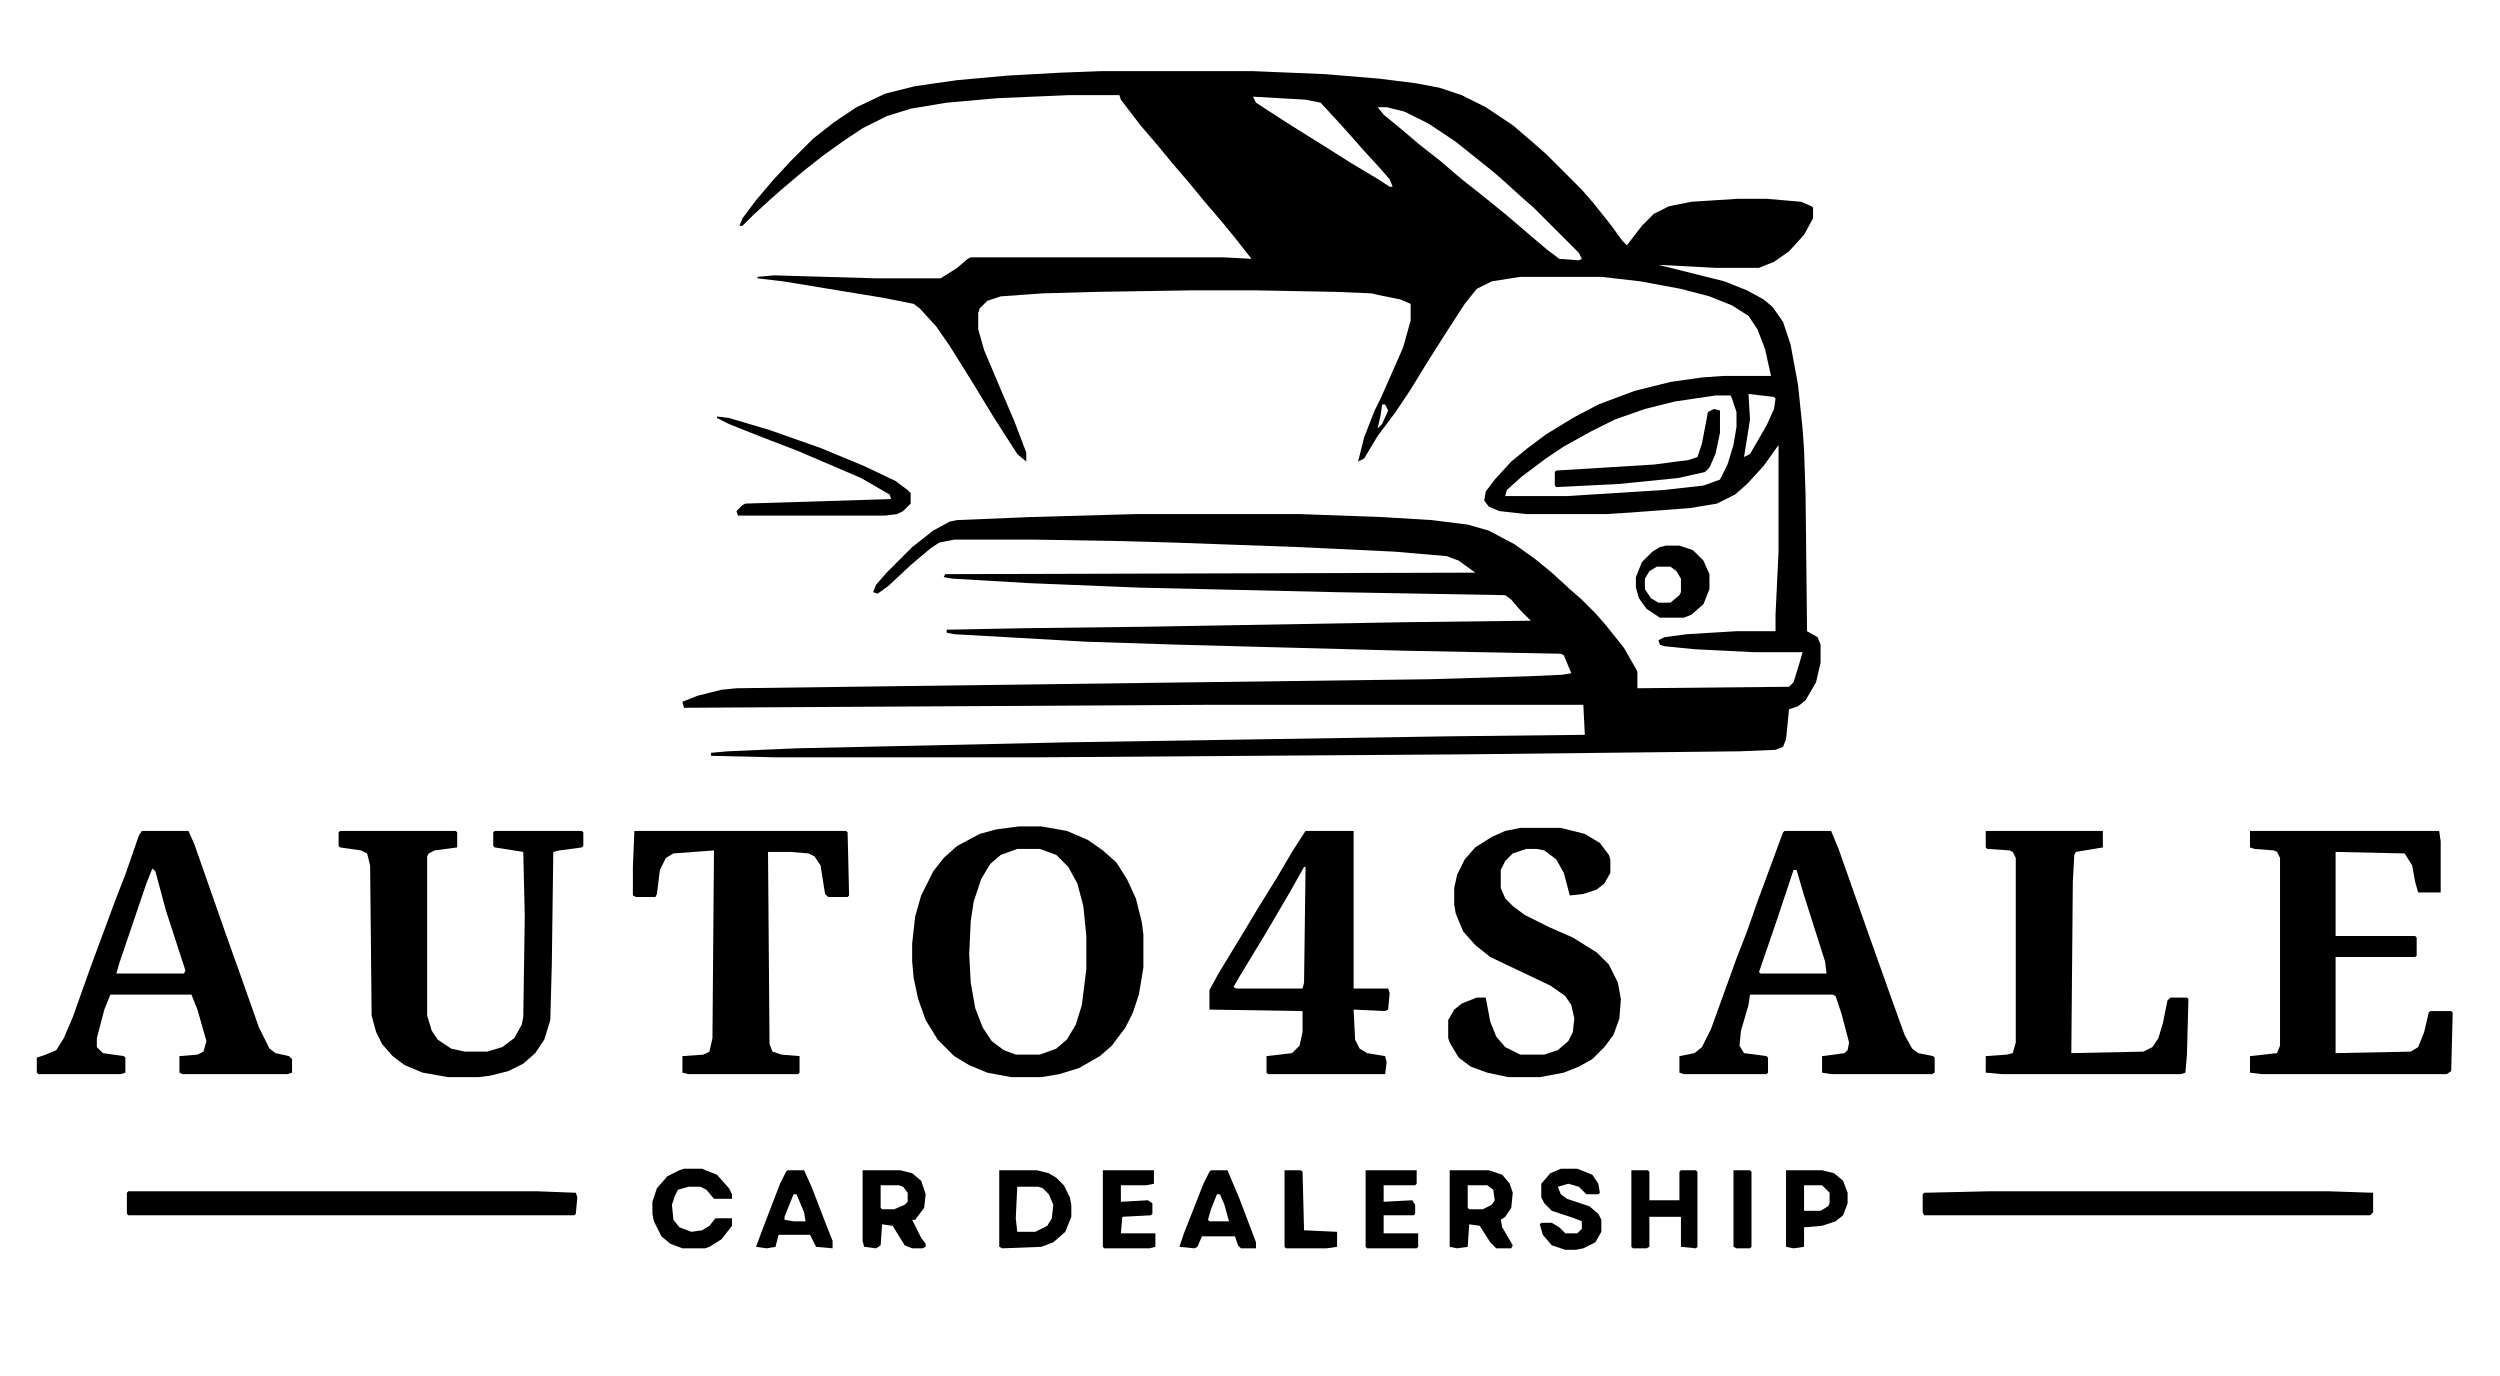 <svg width="169" height="93" xmlns="http://www.w3.org/2000/svg" xmlns:xlink="http://www.w3.org/1999/xlink" overflow="hidden"><defs><clipPath id="clip0"><rect x="188" y="224" width="169" height="93"/></clipPath></defs><g clip-path="url(#clip0)" transform="translate(-188 -224)"><path d="M262.451 228.809 272.703 228.809 277.575 229.012 281.229 229.317 283.665 229.621 285.289 229.926 286.812 230.433 288.436 231.245 290.263 232.463 291.684 233.681 292.496 234.392 294.932 236.828 295.642 237.64 296.86 239.162 297.672 240.279 297.977 240.583 298.992 239.264 299.804 238.452 300.819 237.944 302.341 237.64 305.488 237.437 307.417 237.437 309.751 237.64 310.462 237.944 310.563 238.046 310.563 238.756 309.954 239.873 308.939 240.989 307.924 241.7 306.909 242.106 303.965 242.106 300.108 241.903 304.574 243.019 306.097 243.628 307.214 244.237 307.823 244.745 308.533 245.76 309.041 247.282 309.548 250.023 309.853 252.967 309.954 254.388 310.056 257.433 310.157 266.669 310.868 267.075 311.071 267.583 311.071 268.801 310.766 270.12 310.056 271.338 309.548 271.744 308.939 271.947 308.736 273.977 308.533 274.485 308.026 274.688 305.589 274.789 287.218 274.992 258.087 275.195 240.426 275.195 236.061 275.094 236.061 274.891 237.177 274.789 241.847 274.586 260.218 274.18 286 273.774 295.135 273.673 295.033 271.643 269.962 271.643 234.234 271.846 234.132 271.44 235.147 271.034 236.771 270.628 237.786 270.526 284.579 269.917 291.379 269.714 293.612 269.613 294.221 269.511 293.714 268.293 293.511 268.192 282.955 267.989 267.729 267.583 261.436 267.38 252.504 266.872 251.997 266.771 251.997 266.568 257.275 266.466 265.598 266.365 283.056 266.06 291.481 265.959 290.77 265.248 290.161 264.538 289.755 264.233 278.286 264.03 265.09 263.726 257.579 263.421 252.403 263.117 251.794 263.015 251.895 262.812 287.725 262.711 286.609 261.899 285.797 261.594 282.244 261.29 275.85 260.985 267.425 260.681 263.872 260.579 257.985 260.478 252.504 260.478 251.489 260.681 250.88 261.087 249.561 262.203 248.038 263.624 247.328 264.132 247.023 264.03 247.226 263.523 247.937 262.711 249.662 260.985 251.083 259.869 252.2 259.26 252.707 259.158 257.579 258.955 264.786 258.752 275.85 258.752 281.432 258.955 284.782 259.158 287.218 259.463 288.639 259.869 290.364 260.782 291.785 261.797 292.902 262.711 294.12 263.827 294.932 264.538 295.845 265.451 296.556 266.263 297.774 267.786 298.586 269.207 298.687 269.41 298.687 270.526 308.939 270.425 309.244 270.12 309.65 268.801 309.853 268.09 306.604 268.09 302.544 267.887 300.514 267.684 300.21 267.583 300.108 267.278 300.514 267.075 302.037 266.872 305.386 266.669 308.026 266.669 308.026 265.553 308.229 261.29 308.229 254.083 307.214 255.504 306.097 256.722 305.285 257.433 304.067 258.042 302.24 258.346 298.18 258.651 296.556 258.752 291.176 258.752 289.349 258.549 288.639 258.245 288.334 257.839 288.436 257.23 289.045 256.418 290.161 255.2 291.278 254.286 292.496 253.373 294.323 252.256 296.048 251.343 298.484 250.429 300.92 249.82 303.052 249.516 304.473 249.414 307.721 249.414 307.315 247.587 306.807 246.267 306.198 245.354 305.082 244.643 303.559 244.034 301.631 243.527 298.89 243.019 296.251 242.715 290.77 242.715 288.842 243.019 287.827 243.527 287.015 244.542 285.898 246.267 284.477 248.501 283.361 250.328 282.346 251.85 281.128 253.474 280.214 254.997 279.808 255.2 280.214 253.576 280.925 251.749 281.331 250.937 282.853 247.485 283.361 245.658 283.361 244.542 282.65 244.237 281.128 243.933 280.722 243.831 278.286 243.73 272.906 243.628 268.541 243.628 262.147 243.73 258.493 243.831 255.651 244.034 254.737 244.339 254.23 244.846 254.128 245.151 254.128 246.267 254.534 247.688 255.651 250.328 256.564 252.459 257.376 254.591 257.376 255.2 256.767 254.692 255.143 252.155 253.722 249.82 252.2 247.384 251.286 246.064 250.17 244.846 249.764 244.542 247.734 244.136 240.933 243.019 239.208 242.816 239.208 242.715 240.324 242.613 247.226 242.816 251.591 242.816 252.707 242.106 253.418 241.497 253.621 241.395 270.673 241.395 272.602 241.497 271.485 240.076 270.571 238.959 269.353 237.538 268.44 236.422 267.222 235.001 266.308 233.884 265.09 232.463 263.771 230.738 263.669 230.433 260.218 230.433 255.448 230.636 251.997 230.941 249.561 231.347 247.937 231.854 246.313 232.666 245.095 233.478 243.674 234.493 242.253 235.61 240.933 236.726 240.121 237.437 238.903 238.553 238.192 239.264 237.989 239.264 238.192 238.756 239.106 237.538 240.223 236.219 241.441 234.899 242.963 233.377 244.384 232.26 245.907 231.245 247.835 230.332 249.865 229.824 252.707 229.418 256.057 229.114 259.711 228.911ZM272.703 230.535 272.906 230.941 274.936 232.26 277.372 233.783 279.301 235.001 281.331 236.219 281.94 236.625 282.143 236.625 281.94 236.117 281.229 235.305 280.113 234.087 279.402 233.275 278.489 232.26 277.271 230.941 276.256 230.738ZM281.128 231.245 281.534 231.753 282.65 232.666 283.97 233.783 285.391 234.899 286.812 236.117 288.233 237.234 289.857 238.553 291.278 239.771 292.597 240.888 293.409 241.497 294.729 241.598 294.932 241.497 294.729 241.091 291.684 238.046 290.872 237.335 289.755 236.32 288.943 235.61 286.406 233.58 284.579 232.362 282.955 231.55 281.737 231.245ZM306.198 250.632 306.3 252.358 305.995 254.286 305.894 254.895 306.3 254.692 307.417 252.764 307.924 251.647 308.026 250.937 307.924 250.835ZM303.965 250.734 301.225 251.14 299.195 251.647 297.165 252.358 295.541 253.17 293.714 254.185 292.496 254.997 290.872 256.215 289.857 257.128 289.755 257.534 293.917 257.534 300.413 257.128 303.153 256.824 304.27 256.418 304.777 255.403 305.183 254.083 305.386 252.865 305.386 251.85 305.082 250.937 304.98 250.734ZM281.432 251.343 281.331 252.053 281.128 252.967 281.432 252.662 281.838 251.749 281.635 251.343Z"/><path d="M256.869 279.865 258.391 279.865 260.117 280.169 261.538 280.778 262.553 281.489 263.466 282.301 264.177 283.417 264.786 284.737 265.192 286.361 265.293 287.173 265.293 289.406 264.989 291.233 264.583 292.451 264.075 293.466 263.162 294.684 262.35 295.394 260.929 296.206 259.609 296.612 258.391 296.815 256.361 296.815 254.737 296.511 253.519 296.003 252.504 295.394 251.388 294.278 250.576 292.958 250.068 291.537 249.764 290.116 249.662 289 249.662 287.782 249.865 285.955 250.271 284.534 251.083 282.91 251.794 281.996 252.707 281.184 254.23 280.372 255.346 280.068ZM256.767 281.387 255.651 281.793 254.94 282.402 254.331 283.417 253.824 284.94 253.621 286.259 253.519 288.492 253.621 290.421 253.925 292.146 254.433 293.466 255.042 294.379 255.854 294.988 256.666 295.293 258.29 295.293 259.406 294.887 260.117 294.278 260.726 293.263 261.132 291.943 261.436 289.507 261.436 287.274 261.233 285.244 260.827 283.722 260.218 282.605 259.406 281.793 258.29 281.387Z"/><path d="M210.99 280.169 218.806 280.169 218.907 280.271 218.907 281.286 217.385 281.489 216.979 281.692 216.877 281.895 216.877 292.654 217.182 293.669 217.588 294.278 218.501 294.887 219.415 295.09 220.937 295.09 221.952 294.785 222.764 294.176 223.272 293.263 223.373 292.755 223.475 285.955 223.373 281.59 221.445 281.286 221.343 281.184 221.343 280.271 221.445 280.169 227.332 280.169 227.433 280.271 227.433 281.184 227.332 281.286 225.809 281.489 225.403 281.59 225.302 289.203 225.2 292.958 224.794 294.278 224.185 295.191 223.373 295.902 222.358 296.409 221.14 296.714 220.328 296.815 218.298 296.815 216.573 296.511 215.355 296.003 214.543 295.394 213.832 294.582 213.426 293.77 213.122 292.654 213.02 282.504 212.817 281.692 212.411 281.489 210.99 281.286 210.889 281.184 210.889 280.271Z"/><path d="M340.1 280.169 352.889 280.169 352.991 280.88 352.991 284.331 351.468 284.331 351.265 283.62 351.062 282.504 350.555 281.692 345.886 281.59 345.886 287.274 351.265 287.274 351.367 287.376 351.367 288.594 351.265 288.695 345.886 288.695 345.886 295.191 350.961 295.09 351.468 294.785 351.874 293.77 352.179 292.451 352.28 292.349 353.701 292.349 353.803 292.451 353.701 296.409 353.397 296.612 340.912 296.612 340.1 296.511 340.1 295.394 341.927 295.191 342.13 294.684 342.13 281.996 341.927 281.59 341.724 281.489 340.405 281.387 340.1 281.286Z"/><path d="M308.635 280.169 311.781 280.169 312.289 281.387 314.217 286.868 315.841 291.436 316.755 293.973 317.262 294.887 317.668 295.191 318.683 295.394 318.785 295.496 318.785 296.511 318.582 296.612 311.781 296.612 311.172 296.511 311.172 295.394 312.695 295.191 312.898 294.988 312.999 294.481 312.492 292.552 312.086 291.334 311.883 291.233 306.3 291.233 306.198 291.943 305.691 293.669 305.589 294.684 305.894 295.191 307.417 295.394 307.518 295.496 307.518 296.511 307.417 296.612 301.834 296.612 301.529 296.511 301.529 295.394 302.544 295.191 303.052 294.785 303.661 293.567 305.386 288.797 306.097 286.97 306.807 284.94 308.533 280.271ZM309.244 282.808 308.026 286.462 306.909 289.71 307.01 289.812 311.477 289.812 311.375 289 309.954 284.534 309.447 282.808Z"/><path d="M197.592 280.169 200.738 280.169 201.144 281.083 203.276 287.173 204.291 290.015 205.509 293.466 206.22 294.887 206.626 295.191 207.539 295.394 207.742 295.597 207.742 296.511 207.438 296.612 200.332 296.612 200.129 296.511 200.129 295.394 201.347 295.293 201.753 295.09 201.956 294.379 201.347 292.248 200.941 291.233 195.46 291.233 195.054 292.248 194.547 294.176 194.547 294.785 194.953 295.191 196.374 295.394 196.475 295.496 196.475 296.511 196.171 296.612 190.588 296.612 190.487 296.511 190.487 295.496 191.096 295.293 191.806 294.988 192.314 294.176 192.923 292.755 194.039 289.609 195.765 284.94 196.475 283.113 197.389 280.474ZM198.302 282.707 197.896 283.722 196.069 289.101 195.866 289.812 200.434 289.812 200.535 289.609 199.216 285.549 198.505 282.91Z"/><path d="M290.77 279.966 293.511 279.966 295.135 280.372 296.15 280.981 296.759 281.793 296.86 282.098 296.86 283.011 296.454 283.722 295.947 284.128 295.033 284.432 294.12 284.534 293.714 283.011 293.206 282.098 292.394 281.489 291.887 281.387 291.176 281.387 290.263 281.692 289.755 282.199 289.451 282.808 289.451 284.026 289.755 284.737 290.263 285.244 291.075 285.853 292.699 286.665 294.323 287.376 295.947 288.391 296.759 289.203 297.368 290.421 297.571 291.537 297.469 292.857 297.063 293.973 296.454 294.785 295.642 295.597 294.729 296.105 293.714 296.511 292.09 296.815 289.958 296.815 288.537 296.511 287.421 296.105 286.609 295.496 286 294.481 285.898 294.176 285.898 292.958 286.304 292.248 286.812 291.842 287.827 291.436 288.436 291.436 288.74 293.06 289.146 294.075 289.755 294.785 290.77 295.293 292.394 295.293 293.308 294.988 294.018 294.379 294.323 293.77 294.424 292.857 294.221 291.943 293.815 291.334 292.8 290.624 288.74 288.695 287.725 287.883 286.913 286.97 286.406 285.752 286.304 285.143 286.304 284.026 286.507 283.113 287.015 282.098 287.725 281.286 288.842 280.575 289.755 280.169Z"/><path d="M230.884 280.169 245.196 280.169 245.298 280.271 245.399 284.534 245.298 284.635 243.978 284.635 243.775 284.432 243.471 282.504 243.065 281.895 242.659 281.692 241.441 281.59 239.918 281.59 240.02 294.582 240.223 295.09 240.832 295.293 242.05 295.394 242.05 296.511 241.948 296.612 234.538 296.612 234.132 296.511 234.132 295.394 235.553 295.293 235.959 295.09 236.162 294.176 236.264 281.489 233.523 281.692 233.016 281.996 232.61 282.808 232.407 284.432 232.305 284.635 230.986 284.635 230.783 284.534 230.783 282.605Z"/><path d="M276.256 280.169 279.504 280.169 279.504 290.827 281.838 290.827 281.94 291.131 281.838 292.248 281.635 292.349 279.504 292.248 279.605 294.278 279.91 294.887 280.417 295.191 281.635 295.394 281.737 295.8 281.635 296.612 273.718 296.612 273.617 296.511 273.617 295.394 275.342 295.191 275.85 294.684 276.053 293.77 276.053 292.349 269.759 292.248 269.759 290.928 270.368 289.812 272.094 286.97 273.008 285.447 274.327 283.316 275.342 281.59ZM276.154 282.605 275.241 284.229 273.515 287.173 271.789 290.015 271.383 290.725 271.586 290.827 276.053 290.827 276.154 290.421 276.256 282.605Z"/><path d="M322.236 280.169 330.153 280.169 330.153 281.286 328.326 281.59 328.224 281.793 328.123 283.62 328.021 295.191 332.893 295.09 333.502 294.785 333.908 294.176 334.213 293.161 334.517 291.639 334.72 291.436 335.837 291.436 335.938 291.537 335.837 295.293 335.735 296.511 335.431 296.612 323.352 296.612 322.236 296.511 322.236 295.394 323.657 295.293 324.063 295.191 324.266 294.481 324.266 281.996 324.063 281.59 323.86 281.489 322.337 281.387 322.236 281.286Z"/><path d="M196.678 304.529 224.287 304.529 226.926 304.631 227.027 304.935 226.926 306.052 226.824 306.154 196.678 306.154 196.577 306.052 196.577 304.631Z"/><path d="M322.54 304.529 345.378 304.529 348.423 304.631 348.423 305.951 348.22 306.154 318.074 306.154 317.973 305.951 317.973 304.732 318.074 304.631Z"/><path d="M236.467 252.155 237.279 252.256 240.02 253.068 243.471 254.286 246.414 255.504 248.546 256.519 249.358 257.128 249.561 257.331 249.561 258.042 249.053 258.549 248.647 258.752 247.835 258.854 237.888 258.854 237.786 258.549 238.192 258.143 238.395 258.042 248.241 257.737 248.14 257.433 246.211 256.316 241.948 254.489 239.309 253.474 237.279 252.662 236.467 252.256Z"/><path d="M255.549 303.108 258.087 303.108 258.899 303.311 259.406 303.616 259.914 304.123 260.32 304.935 260.421 305.443 260.421 306.255 260.015 307.27 259.203 307.981 258.391 308.285 255.752 308.387 255.549 308.285ZM256.767 304.225 256.666 306.357 256.767 307.27 257.985 307.27 258.797 306.864 259.102 306.357 259.203 305.443 258.899 304.732 258.493 304.326 258.188 304.225Z"/><path d="M286 303.108 288.639 303.108 289.552 303.413 290.06 304.022 290.263 304.631 290.161 305.646 289.755 306.255 289.451 306.458 289.552 306.966 290.263 308.184 290.161 308.387 289.146 308.387 288.74 307.981 288.03 306.864 287.319 306.763 287.218 308.285 286.507 308.387 286 308.285ZM287.218 304.123 287.218 305.646 287.319 305.747 288.233 305.747 288.842 305.443 289.045 305.138 288.943 304.428 288.537 304.123Z"/><path d="M246.313 303.108 248.85 303.108 249.662 303.311 250.271 303.819 250.576 304.732 250.474 305.646 249.865 306.458 249.662 306.458 250.271 307.676 250.576 308.082 250.576 308.285 250.373 308.387 249.662 308.387 249.155 308.184 248.343 306.864 247.632 306.763 247.531 308.184 247.226 308.387 246.414 308.285 246.313 307.879ZM247.531 304.123 247.531 305.646 247.632 305.747 248.444 305.747 249.155 305.443 249.358 305.24 249.358 304.631 249.053 304.225 248.749 304.123Z"/><path d="M298.281 303.108 299.398 303.108 299.499 303.21 299.499 305.138 301.529 305.138 301.529 303.21 301.631 303.108 302.646 303.108 302.747 303.21 302.747 308.285 302.646 308.387 301.631 308.285 301.631 306.255 299.499 306.255 299.499 308.285 299.296 308.387 298.383 308.387 298.281 308.285Z"/><path d="M300.616 260.884 301.529 260.884 302.443 261.188 303.153 261.899 303.559 262.812 303.559 263.827 303.153 264.842 302.341 265.553 301.834 265.756 300.21 265.756 299.296 265.147 298.789 264.436 298.586 263.726 298.586 263.015 298.992 262 299.702 261.29 300.21 260.985ZM300.007 262.305 299.499 262.609 299.195 263.117 299.195 263.827 299.601 264.436 300.108 264.741 300.92 264.741 301.529 264.233 301.631 264.03 301.631 263.117 301.326 262.609 300.92 262.305Z"/><path d="M234.234 303.007 235.452 303.007 236.467 303.413 237.279 304.326 237.482 304.732 237.482 305.037 236.264 305.037 235.756 304.428 235.35 304.225 234.538 304.225 233.828 304.428 233.625 304.834 233.422 305.443 233.523 306.458 233.929 306.966 234.741 307.27 235.452 307.169 235.959 306.864 236.365 306.357 237.482 306.357 237.482 306.864 236.771 307.778 235.959 308.285 235.655 308.387 234.132 308.387 233.32 308.082 232.711 307.575 232.204 306.56 232.102 306.052 232.102 305.24 232.407 304.326 233.117 303.514 233.929 303.108Z"/><path d="M303.864 251.647 304.27 251.749 304.27 253.271 303.965 254.692 303.559 255.606 303.255 255.91 301.428 256.316 297.368 256.722 293.206 256.925 293.105 256.824 293.105 255.91 293.206 255.809 299.804 255.403 302.138 255.098 302.747 254.895 303.052 253.982 303.458 251.85Z"/><path d="M269.861 303.108 270.977 303.108 271.789 305.037 272.906 307.981 272.906 308.387 271.891 308.387 271.688 308.184 271.485 307.575 269.252 307.575 268.947 308.285 268.744 308.387 267.729 308.285 268.034 307.372 269.353 304.022 269.759 303.21ZM270.267 304.732 269.861 305.747 269.658 306.458 269.759 306.56 271.079 306.56 270.774 305.443 270.47 304.732Z"/><path d="M241.238 303.108 242.354 303.108 242.862 304.225 243.877 306.864 244.283 307.879 244.283 308.387 243.166 308.285 242.76 307.473 240.629 307.473 240.426 308.285 239.817 308.387 239.106 308.285 239.715 306.661 240.73 304.022 241.136 303.21ZM241.644 304.732 241.035 306.255 241.035 306.458 241.644 306.56 242.456 306.56 242.354 305.951 241.847 304.732Z"/><path d="M293.511 303.007 294.627 303.007 295.642 303.413 296.048 304.022 296.15 304.631 296.048 304.732 295.236 304.732 294.729 304.225 294.018 304.022 293.308 304.225 293.511 304.732 293.917 305.037 295.439 305.544 296.048 306.052 296.251 306.458 296.251 307.27 295.845 307.981 295.033 308.387 294.526 308.488 293.815 308.488 292.902 308.184 292.293 307.473 292.09 306.763 292.191 306.661 292.902 306.661 293.409 306.966 293.815 307.372 294.627 307.372 294.932 307.067 294.932 306.56 294.424 306.357 292.902 305.849 292.394 305.341 292.191 304.935 292.191 304.022 292.8 303.311Z"/><path d="M308.736 303.108 311.172 303.108 311.984 303.311 312.593 303.819 312.898 304.631 312.898 305.341 312.593 306.154 312.086 306.56 311.172 306.864 309.954 306.966 309.954 308.285 309.244 308.387 308.736 308.285ZM309.954 304.123 309.954 305.849 311.071 305.849 311.578 305.544 311.68 305.341 311.68 304.631 311.172 304.123Z"/><path d="M280.316 303.108 283.767 303.108 283.767 304.022 283.665 304.123 281.534 304.123 281.534 305.24 283.462 305.138 283.665 305.443 283.665 306.052 283.564 306.154 281.534 306.154 281.534 307.372 283.868 307.372 283.868 308.285 283.767 308.387 280.417 308.387 280.316 308.285Z"/><path d="M262.553 303.108 266.004 303.108 266.004 304.022 265.496 304.123 263.771 304.123 263.771 305.24 265.598 305.138 265.902 305.341 265.902 306.052 265.801 306.154 263.872 306.255 263.771 307.372 266.105 307.372 266.105 308.285 265.699 308.387 262.654 308.387 262.553 308.285Z"/><path d="M274.835 303.108 275.951 303.108 276.053 303.21 276.154 307.169 278.387 307.27 278.387 308.285 277.677 308.387 274.936 308.387 274.835 308.285Z"/><path d="M305.183 303.108 306.3 303.108 306.401 303.21 306.401 308.285 306.3 308.387 305.386 308.387 305.183 308.285Z"/></g></svg>